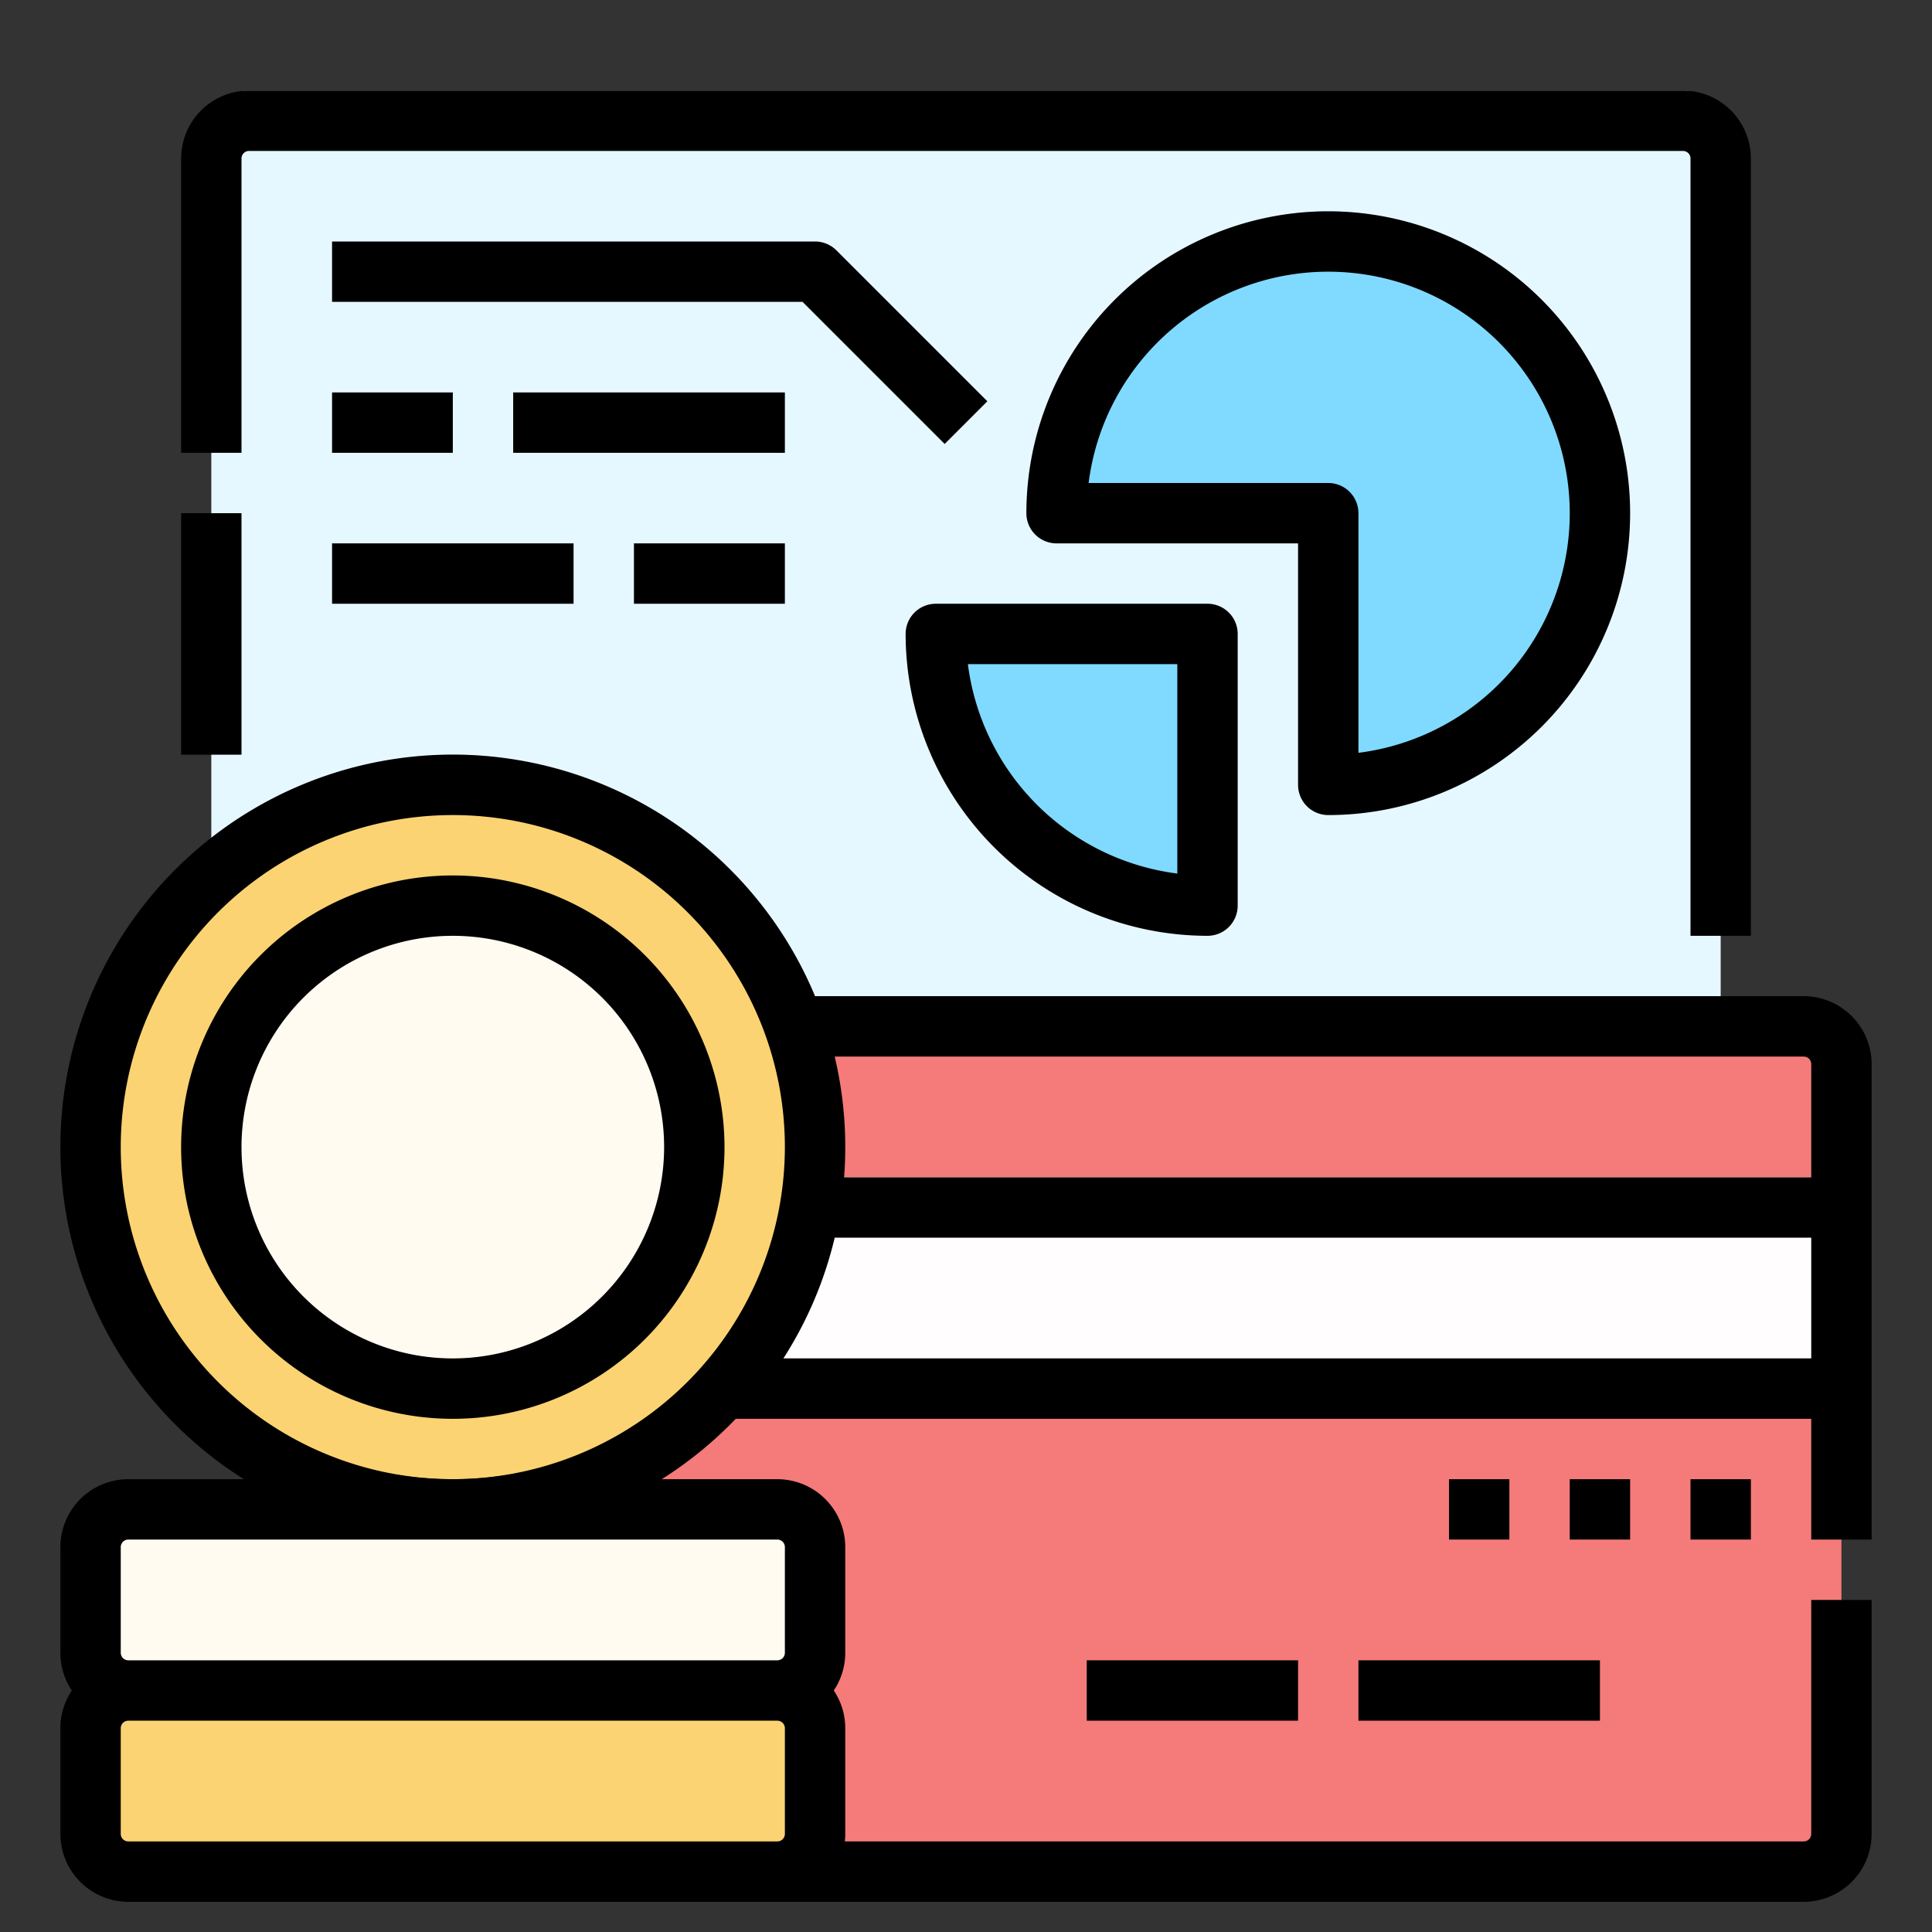<svg id="Filled" height="512" viewBox="0 0 512 512" width="512" xmlns="http://www.w3.org/2000/svg"><rect x="0" y="0" width="512" height="512" fill="#333333" stroke="none"/><g><path d="m146-56h230a0 0 0 0 1 0 0v400a0 0 0 0 1 0 0h-230a10 10 0 0 1 -10-10v-380a10 10 0 0 1 10-10z" fill="#e6f8ff" transform="matrix(0 1 -1 0 400 -112)"/><path d="m136 272h342a10 10 0 0 1 10 10v204a10 10 0 0 1 -10 10h-342a0 0 0 0 1 0 0v-224a0 0 0 0 1 0 0z" fill="#f47b79"/><path d="m136 312h352v48h-352z" fill="#fffdfd"/><circle cx="120" cy="296" fill="#fbd373" r="96"/><circle cx="120" cy="296" fill="#fffbf1" r="64"/><rect fill="#fbd373" height="48" rx="10" width="192" x="24" y="448"/><rect fill="#fffbf1" height="48" rx="10" width="192" x="24" y="400"/><g><path d="m248 160a72 72 0 0 0 72 72v-72z" fill="#80daff"/><path d="m352 56a72 72 0 0 0 -72 72h72v72a72 72 0 0 0 0-144z" fill="#80daff"/><g><path d="m64 42a2.002 2.002 0 0 1 2-2h380a2.002 2.002 0 0 1 2 2v206h16v-206a18.02 18.02 0 0 0 -18-18h-380a18.02 18.02 0 0 0 -18 18v78h16z"/><path d="m48 136h16v64h-16z"/><path d="m478 264h-262a103.994 103.994 0 1 0 -151.374 128h-30.626a18.02 18.02 0 0 0 -18 18v28a17.896 17.896 0 0 0 3.04 10 17.896 17.896 0 0 0 -3.04 10v28a18.02 18.02 0 0 0 18 18h444a18.02 18.02 0 0 0 18-18v-62h-16v62a2.002 2.002 0 0 1 -2 2h-254.111a18.099 18.099 0 0 0 .111-2v-28a17.896 17.896 0 0 0 -3.04-10 17.896 17.896 0 0 0 3.04-10v-28a18.02 18.02 0 0 0 -18-18h-30.626a104.764 104.764 0 0 0 19.605-16h285.021v32h16v-126a18.02 18.02 0 0 0 -18-18zm0 16a2.002 2.002 0 0 1 2 2v30h-256.305q.303-3.961.305-8a103.923 103.923 0 0 0 -2.795-24zm-444 208a2.002 2.002 0 0 1 -2-2v-28a2.002 2.002 0 0 1 2-2h172a2.002 2.002 0 0 1 2 2v28a2.002 2.002 0 0 1 -2 2zm172-80a2.002 2.002 0 0 1 2 2v28a2.002 2.002 0 0 1 -2 2h-172a2.002 2.002 0 0 1 -2-2v-28a2.002 2.002 0 0 1 2-2zm-86-16a88 88 0 1 1 88-88 88.1 88.1 0 0 1 -88 88zm87.602-32a103.453 103.453 0 0 0 13.603-32h258.795v32z"/><path d="m416 392h16v16h-16z"/><path d="m384 392h16v16h-16z"/><path d="m448 392h16v16h-16z"/><path d="m288 440h56v16h-56z"/><path d="m360 440h64v16h-64z"/><path d="m120 232a72 72 0 1 0 72 72 72.081 72.081 0 0 0 -72-72zm0 128a56 56 0 1 1 56-56 56.064 56.064 0 0 1 -56 56z"/><path d="m250.343 117.657 11.313-11.313-40-40a7.999 7.999 0 0 0 -5.657-2.343h-128v16h124.686z"/><path d="m88 104h32v16h-32z"/><path d="m136 104h72v16h-72z"/><path d="m168 144h40v16h-40z"/><path d="m88 144h64v16h-64z"/><path d="m320 248a8 8 0 0 0 8-8v-72a8 8 0 0 0 -8-8h-72a8 8 0 0 0 -8 8 80.09 80.09 0 0 0 80 80zm-8-72v55.502a64.139 64.139 0 0 1 -55.502-55.502z"/><path d="m352 216a80 80 0 1 0 -80-80 8 8 0 0 0 8 8h64v64a8 8 0 0 0 8 8zm-63.502-88a64.002 64.002 0 1 1 71.502 71.502v-63.502a8 8 0 0 0 -8-8z"/></g></g></g></svg>